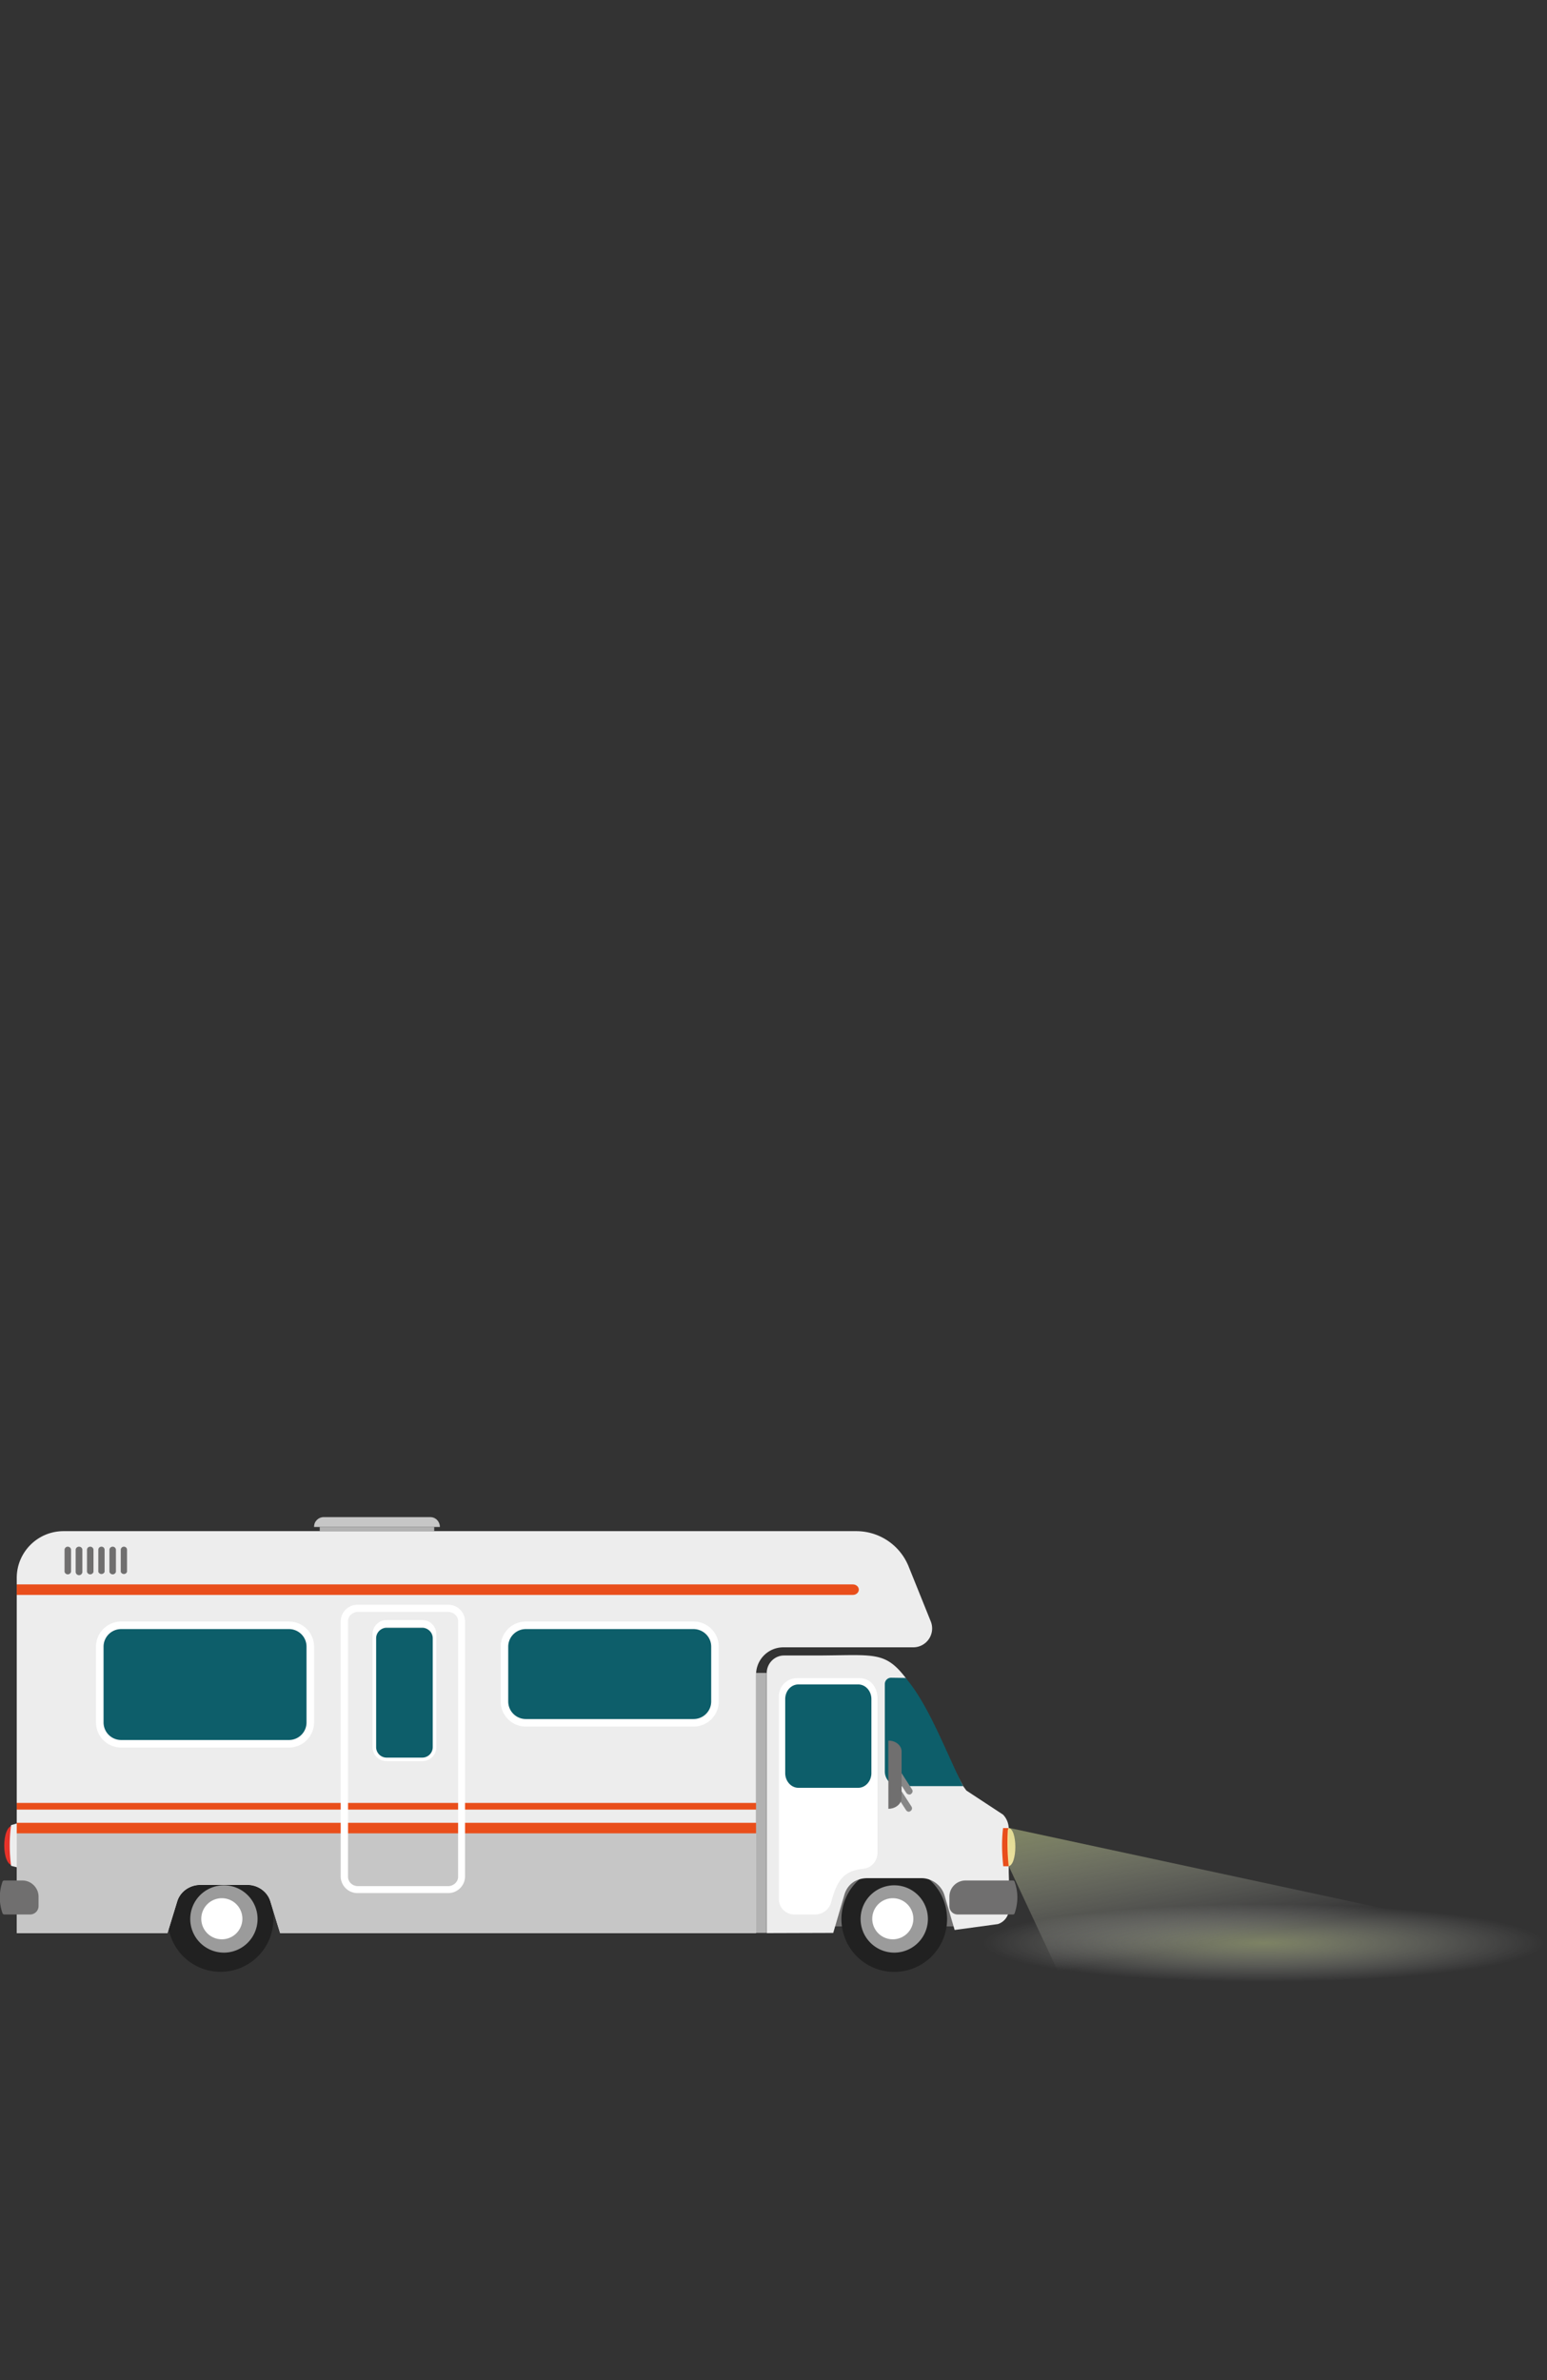 <svg xmlns="http://www.w3.org/2000/svg" xmlns:xlink="http://www.w3.org/1999/xlink" preserveAspectRatio="xMidYMax slice" width="650" height="1000">
	<rect width="100%" height="100%" fill="#333333" stroke="none"/>
	<defs>
		<linearGradient id="linearGradient21733">
			<stop offset="0" stop-color="#c7d294" stop-opacity=".5"/>
			<stop offset="1" stop-color="#fff" stop-opacity="0"/>
		</linearGradient>
		<linearGradient id="linearGradient21723">
			<stop offset="0" stop-color="#c7d294" stop-opacity=".5"/>
			<stop offset="1" stop-color="#fff" stop-opacity="0"/>
		</linearGradient>
		<linearGradient xlink:href="#linearGradient21723" id="linearGradient21725" x1="540.6" x2="551.5" y1="770.2" y2="828.5" gradientUnits="userSpaceOnUse" href="#linearGradient21723"/>
		<radialGradient xlink:href="#linearGradient21733" id="radialGradient21735" cx="698.7" cy="828.6" r="119.6" fx="698.7" fy="828.6" gradientTransform="matrix(.986 0 0 .137 -51 702.9)" gradientUnits="userSpaceOnUse"/>
	</defs>
	<g id="camperAnimation_camperSVG" transform="translate(-1103.2 428) scale(.881)">
		<g id="camperAnimation_camperWheelsSVG">
			<path fill="#706f6f" d="M1641.6 432.9h67.4l4.7-3.5v-29.2h-72.1V433"/>
			<path fill="#212121" d="M1359 404.2a25.2 25.2 0 1 0 0 50.3 25.2 25.2 0 0 0 0-50.3zm319.7 0a25.2 25.2 0 1 0 0 50.4 25.2 25.2 0 0 0 0-50.4zm-319.8 9.7a15.5 15.5 0 1 1 0 31 15.5 15.5 0 0 1 0-31zm319.8 0a15.5 15.5 0 1 1 0 31 15.5 15.5 0 0 1 0-31z"/>
			<path fill="#9b9b9b" d="M1359 413.3a16 16 0 1 0 0 32.1 16 16 0 0 0 0-32.1zm319.7 0a16 16 0 1 0 0 32.1 16 16 0 0 0 0-32.1z"/>
			<path fill="#fff" d="M1359 419.5a9.8 9.8 0 1 0 0 19.5 9.8 9.8 0 0 0 0-19.5zm320 0a9.8 9.8 0 1 0 0 19.5 9.8 9.8 0 0 0 0-19.5z"/>
		</g>
		<g id="camperAnimation_camperBodySVG" class="camperAnimation_camperBodySVG">
			<ellipse cx="638" cy="816.6" fill="url(#radialGradient21735)" rx="117.9" ry="16.4" transform="translate(1130.9 -485.8) scale(1.135)"/>
			<path fill="#e6332a" d="M1258.6 403.8c-5.8.3-5.8-19-.1-19 .5 3.5.6 15.4 0 19"/>
			<path fill="#ededed" d="m1257.4 384.6 1.2-.3 2.6-.8c-.1 0-.3.5-.4 1.2-.6 3.7-.6 15.5.1 19.1.1.7.3 1.2.5 1.2l-2.7-.7-1.2-.3a74 74 0 0 1 0-19.4"/>
			<path fill="#ededed" d="M1626.1 303.7h15.8c27.1-.1 32.3-2.2 42.2 10.6l27.4 51.6 1.6 2.2 17.5 11.5a9.8 9.8 0 0 1 2.7 6.7V407l.1 3.5v14a7.6 7.6 0 0 1-5.3 7.3l-20.6 2.8-4.8-16.4c-1.4-4.9-6-8.3-11-8.3h-25.8c-5.2 0-9.6 2.7-11.1 8.3l-5.2 17.8-31.7.1V312c0-4.5 3.7-8.3 8.2-8.3"/>
			<path fill="#b2b2b2" d="M1612.8 312h5v124h-5V312"/>
			<path fill="#ededed" d="M1260.2 266.7v169.4h71.9l4.6-15c1.4-4.8 6-8 11.2-8h22.2c5.1 0 9.7 3.2 11.1 8l4.6 15h227V312.8a13 13 0 0 1 13-13h62a9 9 0 0 0 8.3-12.4l-10.6-26.3a26.9 26.9 0 0 0-24.7-16.7h-378.3c-12.3 0-22.3 10-22.3 22.3"/>
			<path fill="#ffe697" d="M1733 386c4.6-.3 4.6 18.1 0 18.2-.4-3.4-.5-14.8 0-18.2"/>
			<path fill="#e94e1b" d="M1730.6 386h2.6l-.3.9a103 103 0 0 0 .4 17.3h-2.6c-.7-6.4-.8-12.5-.1-18.2"/>
			<path fill="#c6c6c6" d="M1260.2 386v50h71.9l4.6-15c1.4-4.7 6-8 11.2-8h22.2c5.1 0 9.7 3.3 11.1 8l4.6 15h227v-50h-352.6"/>
			<path fill="#c6c6c6" d="M1402 242.4h60c0-2.6-2-4.7-4.6-4.7h-50.8c-2.5 0-4.6 2-4.6 4.6"/>
			<path fill="#b2b2b2" d="M1404.7 242.4h54.6v2h-54.6v-2"/>
			<path fill="#706f6f" d="M1284.5 251.8c-.8 0-1.5.7-1.5 1.5v10.5a1.6 1.6 0 0 0 3.1 0v-10.5c0-.8-.7-1.5-1.6-1.5zm5.4 0c-.9 0-1.6.7-1.6 1.5v10.5a1.6 1.6 0 0 0 3.2 0v-10.5c0-.8-.7-1.5-1.6-1.5zm5.4 0c-1 0-1.6.7-1.6 1.5v10.5a1.6 1.6 0 0 0 3.1 0v-10.5c0-.8-.7-1.5-1.5-1.5zm5.3 0c-.9 0-1.5.7-1.5 1.5v10.5a1.6 1.6 0 0 0 3 0v-10.5c0-.8-.6-1.5-1.5-1.5zm5.4 0c-.9 0-1.6.7-1.6 1.5v10.5a1.6 1.6 0 0 0 3.1 0v-10.5c0-.8-.7-1.5-1.5-1.5zm5.3 0c-.8 0-1.5.7-1.5 1.5v10.5a1.6 1.6 0 0 0 3 0v-10.5c0-.8-.6-1.5-1.5-1.5z"/>
			<path fill="#e94e1b" d="M1260.2 269.8v5H1659c1.5 0 2.8-1.1 2.8-2.5s-1.3-2.5-2.8-2.5zm0 104.2v3.2h352.6V374Zm0 9.5v5h352.6v-5z"/>
			<path fill="#fff" d="M1423 279.5a8 8 0 0 0-8.3 7.8v121.9a8 8 0 0 0 8.2 7.8h43a8 8 0 0 0 8.1-7.8V287.3a8 8 0 0 0-8.2-7.8zm0 3.4h42.8c2.7 0 4.9 2 4.9 4.4v121.9c0 2.5-2.2 4.5-4.9 4.5H1423c-2.7 0-4.8-2-4.8-4.5V287.3c0-2.4 2.1-4.4 4.8-4.4zm13.6 3.9c-3.7 0-6.7 3-6.7 6.7v53.9c0 3.7 3 6.7 6.7 6.7h17c3.7 0 6.7-3 6.7-6.7v-53.9c0-3.7-3-6.7-6.7-6.7zm-126.6.7a12 12 0 0 0-12 12v36.1a12 12 0 0 0 12 12h80a12 12 0 0 0 12-12v-36.1a12 12 0 0 0-12-12zm193 0a12 12 0 0 0-12 12v26.1a12 12 0 0 0 12 12h80a12 12 0 0 0 12-12v-26.1a12 12 0 0 0-12-12zm-66.4 2.6h17c1.8 0 3.3 1.6 3.3 3.4v53.9c0 1.9-1.5 3.4-3.3 3.4h-17a3.4 3.4 0 0 1-3.4-3.4v-53.9c0-1.8 1.5-3.4 3.4-3.4zm195.7 24.4a8.6 8.6 0 0 0-8.6 8.5v97c0 4 3.3 7.2 7.3 7.2h10c3.6 0 6.7-2.4 7.6-5.8 3-11.4 6.6-15 15.3-16 4-.3 6.8-3.8 6.8-7.7v-73.5c0-5.9-3.8-9.7-8.5-9.7z"/>
			<path fill="#0d5e6a" d="M1436.6 290.5a5 5 0 0 0-5 5v51.9a5 5 0 0 0 5 5h17a5 5 0 0 0 5-5v-51.9a5 5 0 0 0-5-5zm-126.6.6a8.4 8.4 0 0 0-8.4 8.4v36.1c0 4.7 3.8 8.4 8.4 8.4h80c4.6 0 8.4-3.7 8.4-8.4v-36.1c0-4.7-3.8-8.4-8.4-8.4zm193 0a8.4 8.4 0 0 0-8.4 8.4v26.1c0 4.7 3.8 8.4 8.4 8.4h80c4.6 0 8.4-3.7 8.4-8.4v-26.1c0-4.7-3.8-8.4-8.5-8.4zm174.2 23.2a3 3 0 0 0-3 3.1V359a7 7 0 0 0 7 7h30.3c-8.5-17.2-16.7-39.3-27.4-51.6zm-44.2 3.2c-3.5 0-6.3 3.1-6.3 7v35.3c0 3.8 2.8 7 6.3 7h28.5c3.5 0 6.3-3.2 6.3-7v-35.3c0-3.9-2.8-7-6.3-7z"/>
			<path fill="#878787" d="M1685.9 370c.3 0 .6 0 .8-.3.7-.4 1-1.4.5-2.1l-6.8-10.6a1.6 1.6 0 0 0-2.7 1.7l6.8 10.6c.3.4.8.7 1.4.7"/>
			<path fill="#878787" d="M1685.6 378.2c.3 0 .6-.1.8-.3.8-.5 1-1.4.5-2.2l-6.8-10.5a1.6 1.6 0 0 0-2.6 1.7l6.8 10.5c.3.5.8.8 1.3.8"/>
			<path fill="#706f6f" d="M1675.9 344.3v32.5c3.5 0 6.3-2.4 6.3-5.2v-22.1c0-2.9-2.8-5.2-6.2-5.2zM1254.2 411c-.3 0-.7.2-.8.6a22.6 22.6 0 0 0 0 15c.2.4.5.6.8.6h12.5a4 4 0 0 0 3.9-3.9v-4.6c0-4.2-3.5-7.7-7.7-7.7zm458.5 0a7.7 7.7 0 0 0-7.7 7.7v4.6c0 2.1 1.7 3.9 3.9 3.9h26.5c.3 0 .6-.2.7-.5 1.7-5 1.8-10 0-15.1a.8.8 0 0 0-.7-.6z"/>
			<path fill="url(#linearGradient21725)" d="M530.7 768v16l20.8 44.5 204.5-12z" transform="translate(1130.9 -485.8) scale(1.135)"/>
		</g>
	</g>
</svg>
